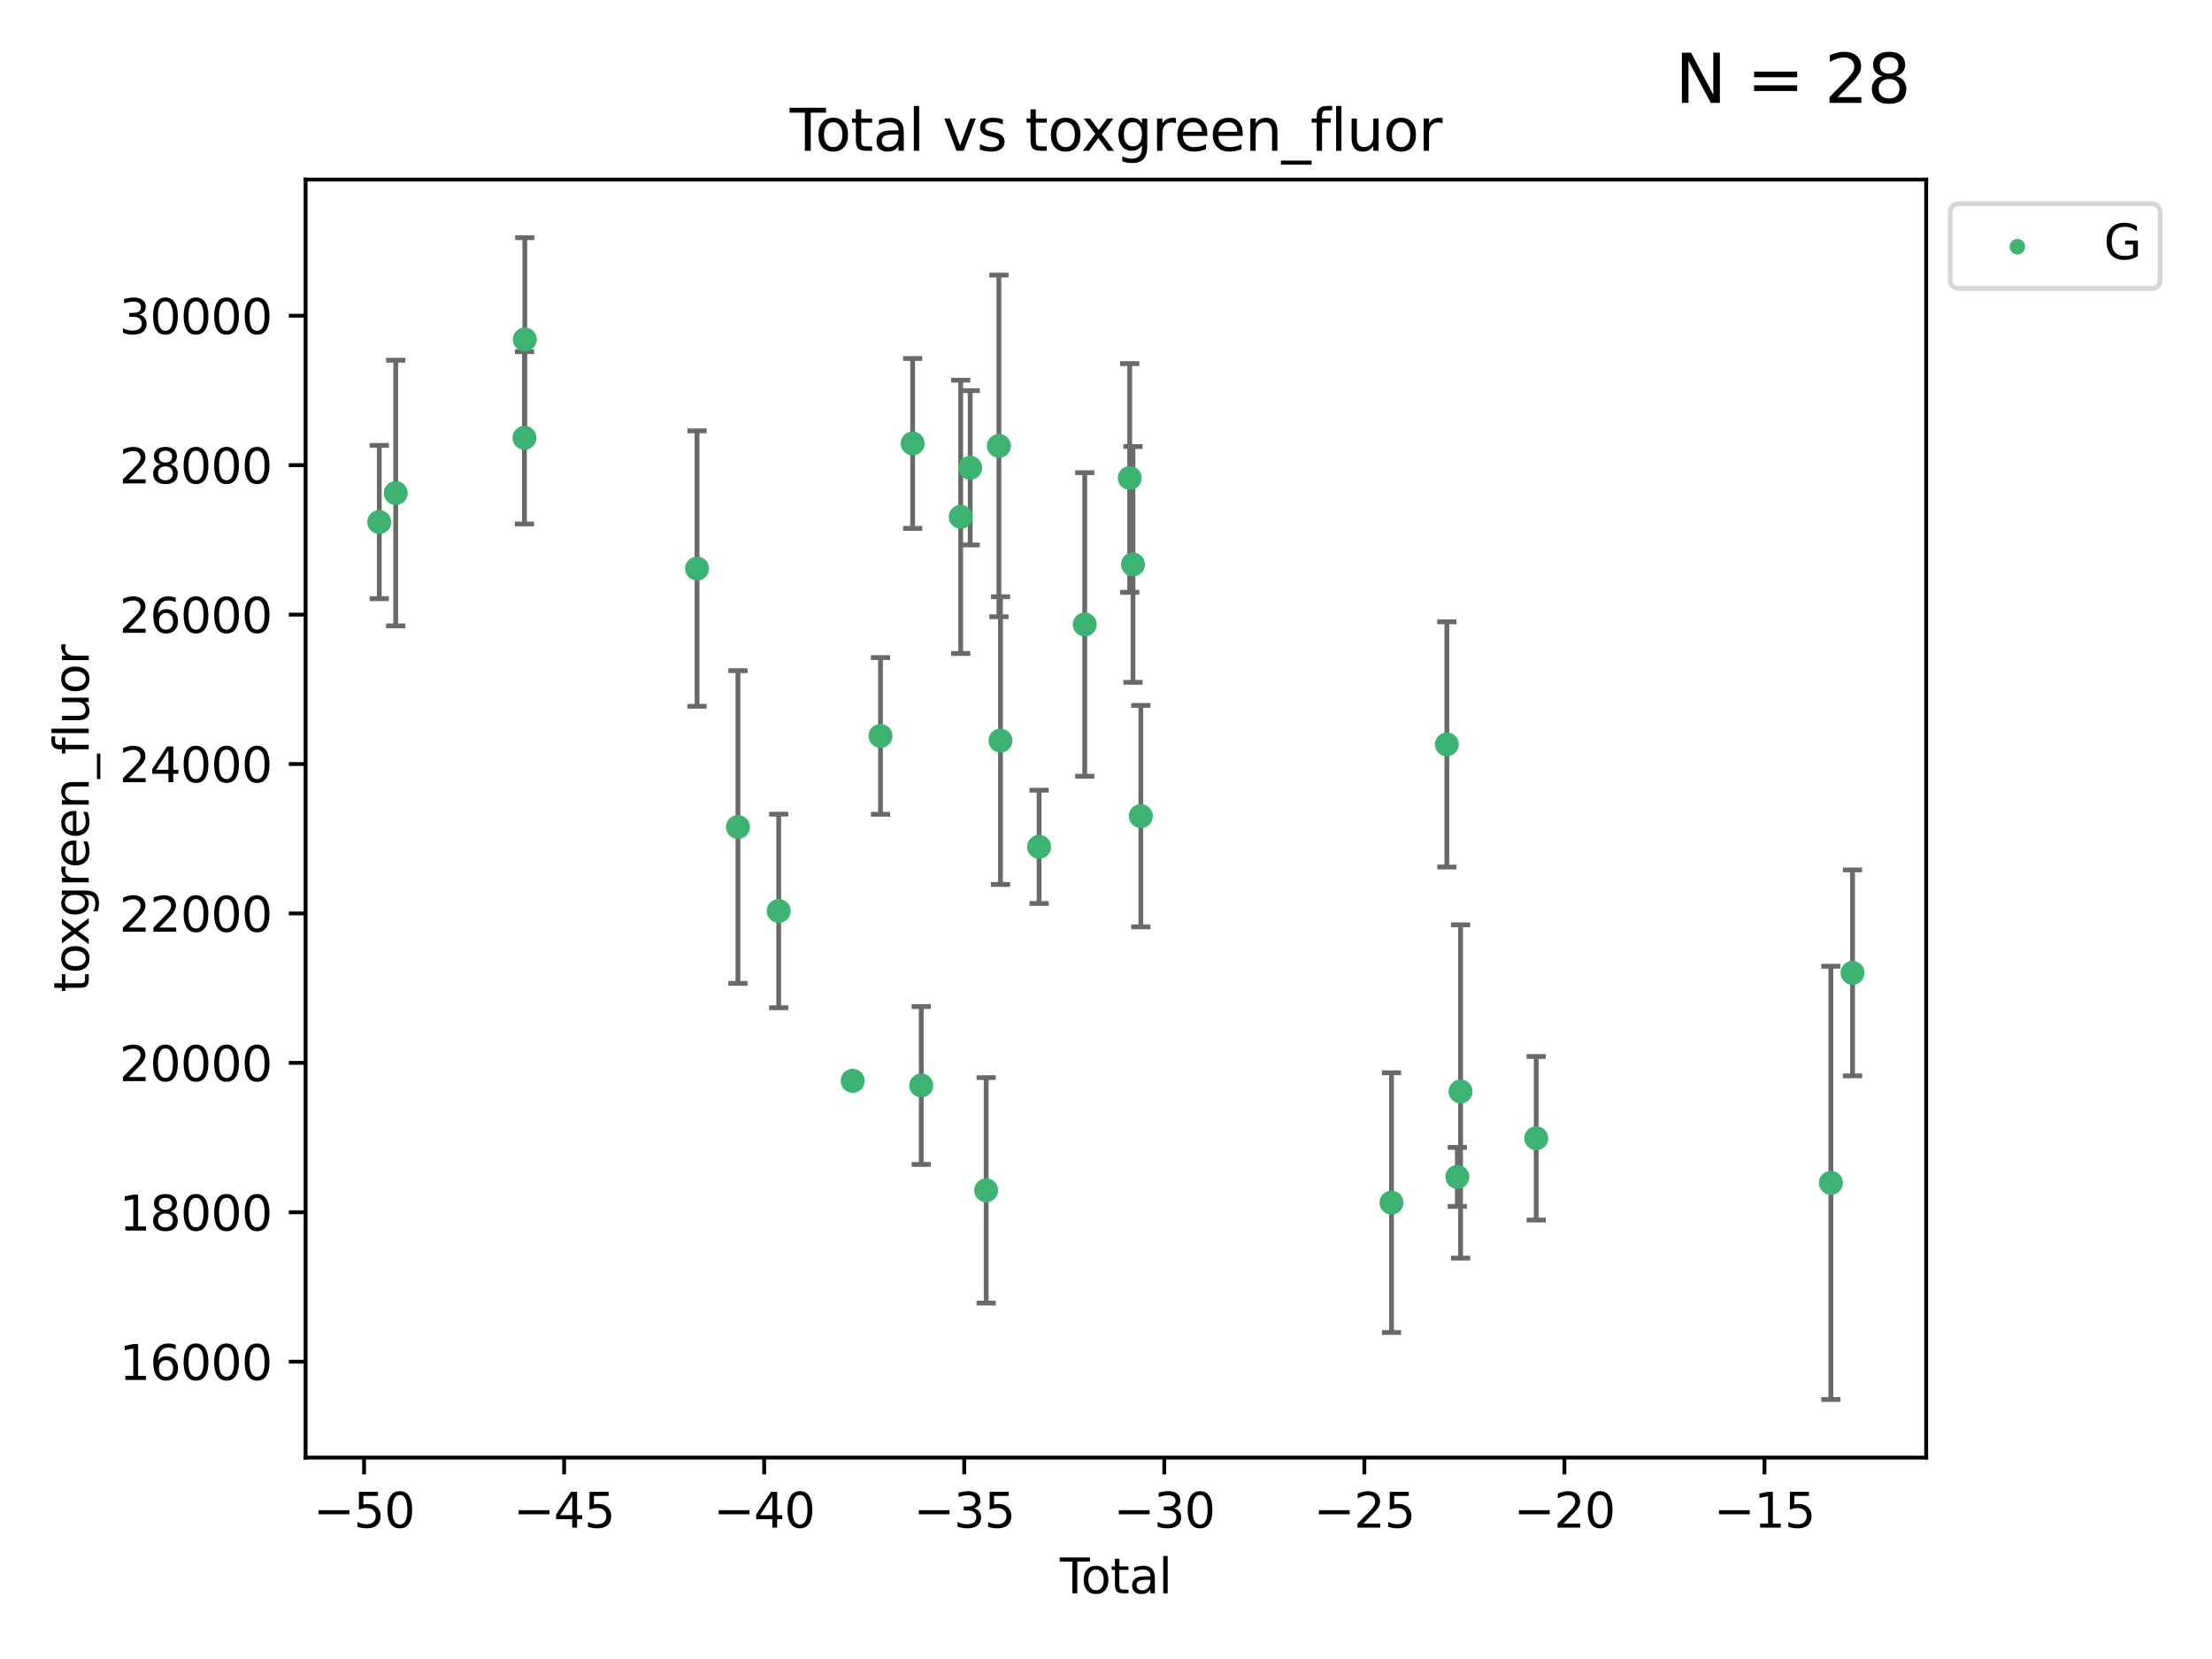 <?xml version="1.0" encoding="utf-8" standalone="no"?>
<!DOCTYPE svg PUBLIC "-//W3C//DTD SVG 1.1//EN"
  "http://www.w3.org/Graphics/SVG/1.1/DTD/svg11.dtd">
<svg xmlns:xlink="http://www.w3.org/1999/xlink" width="460.8pt" height="345.6pt" viewBox="0 0 460.8 345.6" xmlns="http://www.w3.org/2000/svg" version="1.1">
 <defs>
  <style type="text/css">*{stroke-linejoin: round; stroke-linecap: butt}</style>
 </defs>
 <g id="figure_1">
  <g id="patch_1">
   <path d="M 0 345.6 
L 460.8 345.6 
L 460.8 0 
L 0 0 
z
" style="fill: #ffffff"/>
  </g>
  <g id="axes_1">
   <g id="patch_2">
    <path d="M 63.661 303.64 
L 401.26 303.64 
L 401.26 37.411 
L 63.661 37.411 
z
" style="fill: #ffffff"/>
   </g>
   <g id="PathCollection_1">
    <defs>
     <path id="m5c72707d41" d="M 0 1.118 
C 0.297 1.118 0.581 1 0.791 0.791 
C 1 0.581 1.118 0.297 1.118 0 
C 1.118 -0.297 1 -0.581 0.791 -0.791 
C 0.581 -1 0.297 -1.118 0 -1.118 
C -0.297 -1.118 -0.581 -1 -0.791 -0.791 
C -1 -0.581 -1.118 -0.297 -1.118 0 
C -1.118 0.297 -1 0.581 -0.791 0.791 
C -0.581 1 -0.297 1.118 0 1.118 
z
" style="stroke: #3cb371"/>
    </defs>
    <g clip-path="url(#pe2ecbeb7cb)">
     <use xlink:href="#m5c72707d41" x="79.007" y="108.753" style="fill: #3cb371; stroke: #3cb371"/>
     <use xlink:href="#m5c72707d41" x="82.436" y="102.708" style="fill: #3cb371; stroke: #3cb371"/>
     <use xlink:href="#m5c72707d41" x="109.256" y="91.207" style="fill: #3cb371; stroke: #3cb371"/>
     <use xlink:href="#m5c72707d41" x="109.321" y="70.717" style="fill: #3cb371; stroke: #3cb371"/>
     <use xlink:href="#m5c72707d41" x="145.208" y="118.444" style="fill: #3cb371; stroke: #3cb371"/>
     <use xlink:href="#m5c72707d41" x="153.727" y="172.282" style="fill: #3cb371; stroke: #3cb371"/>
     <use xlink:href="#m5c72707d41" x="162.219" y="189.771" style="fill: #3cb371; stroke: #3cb371"/>
     <use xlink:href="#m5c72707d41" x="177.625" y="225.155" style="fill: #3cb371; stroke: #3cb371"/>
     <use xlink:href="#m5c72707d41" x="183.421" y="153.307" style="fill: #3cb371; stroke: #3cb371"/>
     <use xlink:href="#m5c72707d41" x="190.121" y="92.379" style="fill: #3cb371; stroke: #3cb371"/>
     <use xlink:href="#m5c72707d41" x="191.914" y="226.125" style="fill: #3cb371; stroke: #3cb371"/>
     <use xlink:href="#m5c72707d41" x="200.13" y="107.663" style="fill: #3cb371; stroke: #3cb371"/>
     <use xlink:href="#m5c72707d41" x="202.111" y="97.452" style="fill: #3cb371; stroke: #3cb371"/>
     <use xlink:href="#m5c72707d41" x="205.436" y="247.969" style="fill: #3cb371; stroke: #3cb371"/>
     <use xlink:href="#m5c72707d41" x="208.092" y="92.888" style="fill: #3cb371; stroke: #3cb371"/>
     <use xlink:href="#m5c72707d41" x="208.419" y="154.282" style="fill: #3cb371; stroke: #3cb371"/>
     <use xlink:href="#m5c72707d41" x="216.463" y="176.409" style="fill: #3cb371; stroke: #3cb371"/>
     <use xlink:href="#m5c72707d41" x="225.971" y="130.087" style="fill: #3cb371; stroke: #3cb371"/>
     <use xlink:href="#m5c72707d41" x="235.339" y="99.57" style="fill: #3cb371; stroke: #3cb371"/>
     <use xlink:href="#m5c72707d41" x="236.018" y="117.582" style="fill: #3cb371; stroke: #3cb371"/>
     <use xlink:href="#m5c72707d41" x="237.656" y="170.012" style="fill: #3cb371; stroke: #3cb371"/>
     <use xlink:href="#m5c72707d41" x="289.872" y="250.528" style="fill: #3cb371; stroke: #3cb371"/>
     <use xlink:href="#m5c72707d41" x="301.406" y="155.076" style="fill: #3cb371; stroke: #3cb371"/>
     <use xlink:href="#m5c72707d41" x="303.593" y="245.17" style="fill: #3cb371; stroke: #3cb371"/>
     <use xlink:href="#m5c72707d41" x="304.266" y="227.377" style="fill: #3cb371; stroke: #3cb371"/>
     <use xlink:href="#m5c72707d41" x="320.021" y="237.125" style="fill: #3cb371; stroke: #3cb371"/>
     <use xlink:href="#m5c72707d41" x="381.406" y="246.414" style="fill: #3cb371; stroke: #3cb371"/>
     <use xlink:href="#m5c72707d41" x="385.915" y="202.666" style="fill: #3cb371; stroke: #3cb371"/>
    </g>
   </g>
   <g id="matplotlib.axis_1">
    <g id="xtick_1">
     <g id="line2d_1">
      <defs>
       <path id="me538af5fc3" d="M 0 0 
L 0 3.5 
" style="stroke: #000000; stroke-width: 0.8"/>
      </defs>
      <g>
       <use xlink:href="#me538af5fc3" x="75.842" y="303.64" style="stroke: #000000; stroke-width: 0.8"/>
      </g>
     </g>
     <g id="text_1">
      <!-- −50 -->
      <g transform="translate(65.289 318.238)scale(0.1 -0.1)">
       <defs>
        <path id="DejaVuSans-2212" d="M 678 2272 
L 4684 2272 
L 4684 1741 
L 678 1741 
L 678 2272 
z
" transform="scale(0.016)"/>
        <path id="DejaVuSans-35" d="M 691 4666 
L 3169 4666 
L 3169 4134 
L 1269 4134 
L 1269 2991 
Q 1406 3038 1543 3061 
Q 1681 3084 1819 3084 
Q 2600 3084 3056 2656 
Q 3513 2228 3513 1497 
Q 3513 744 3044 326 
Q 2575 -91 1722 -91 
Q 1428 -91 1123 -41 
Q 819 9 494 109 
L 494 744 
Q 775 591 1075 516 
Q 1375 441 1709 441 
Q 2250 441 2565 725 
Q 2881 1009 2881 1497 
Q 2881 1984 2565 2268 
Q 2250 2553 1709 2553 
Q 1456 2553 1204 2497 
Q 953 2441 691 2322 
L 691 4666 
z
" transform="scale(0.016)"/>
        <path id="DejaVuSans-30" d="M 2034 4250 
Q 1547 4250 1301 3770 
Q 1056 3291 1056 2328 
Q 1056 1369 1301 889 
Q 1547 409 2034 409 
Q 2525 409 2770 889 
Q 3016 1369 3016 2328 
Q 3016 3291 2770 3770 
Q 2525 4250 2034 4250 
z
M 2034 4750 
Q 2819 4750 3233 4129 
Q 3647 3509 3647 2328 
Q 3647 1150 3233 529 
Q 2819 -91 2034 -91 
Q 1250 -91 836 529 
Q 422 1150 422 2328 
Q 422 3509 836 4129 
Q 1250 4750 2034 4750 
z
" transform="scale(0.016)"/>
       </defs>
       <use xlink:href="#DejaVuSans-2212"/>
       <use xlink:href="#DejaVuSans-35" x="83.789"/>
       <use xlink:href="#DejaVuSans-30" x="147.412"/>
      </g>
     </g>
    </g>
    <g id="xtick_2">
     <g id="line2d_2">
      <g>
       <use xlink:href="#me538af5fc3" x="117.517" y="303.64" style="stroke: #000000; stroke-width: 0.8"/>
      </g>
     </g>
     <g id="text_2">
      <!-- −45 -->
      <g transform="translate(106.965 318.238)scale(0.1 -0.1)">
       <defs>
        <path id="DejaVuSans-34" d="M 2419 4116 
L 825 1625 
L 2419 1625 
L 2419 4116 
z
M 2253 4666 
L 3047 4666 
L 3047 1625 
L 3713 1625 
L 3713 1100 
L 3047 1100 
L 3047 0 
L 2419 0 
L 2419 1100 
L 313 1100 
L 313 1709 
L 2253 4666 
z
" transform="scale(0.016)"/>
       </defs>
       <use xlink:href="#DejaVuSans-2212"/>
       <use xlink:href="#DejaVuSans-34" x="83.789"/>
       <use xlink:href="#DejaVuSans-35" x="147.412"/>
      </g>
     </g>
    </g>
    <g id="xtick_3">
     <g id="line2d_3">
      <g>
       <use xlink:href="#me538af5fc3" x="159.193" y="303.64" style="stroke: #000000; stroke-width: 0.8"/>
      </g>
     </g>
     <g id="text_3">
      <!-- −40 -->
      <g transform="translate(148.641 318.238)scale(0.1 -0.1)">
       <use xlink:href="#DejaVuSans-2212"/>
       <use xlink:href="#DejaVuSans-34" x="83.789"/>
       <use xlink:href="#DejaVuSans-30" x="147.412"/>
      </g>
     </g>
    </g>
    <g id="xtick_4">
     <g id="line2d_4">
      <g>
       <use xlink:href="#me538af5fc3" x="200.868" y="303.64" style="stroke: #000000; stroke-width: 0.8"/>
      </g>
     </g>
     <g id="text_4">
      <!-- −35 -->
      <g transform="translate(190.316 318.238)scale(0.1 -0.1)">
       <defs>
        <path id="DejaVuSans-33" d="M 2597 2516 
Q 3050 2419 3304 2112 
Q 3559 1806 3559 1356 
Q 3559 666 3084 287 
Q 2609 -91 1734 -91 
Q 1441 -91 1130 -33 
Q 819 25 488 141 
L 488 750 
Q 750 597 1062 519 
Q 1375 441 1716 441 
Q 2309 441 2620 675 
Q 2931 909 2931 1356 
Q 2931 1769 2642 2001 
Q 2353 2234 1838 2234 
L 1294 2234 
L 1294 2753 
L 1863 2753 
Q 2328 2753 2575 2939 
Q 2822 3125 2822 3475 
Q 2822 3834 2567 4026 
Q 2313 4219 1838 4219 
Q 1578 4219 1281 4162 
Q 984 4106 628 3988 
L 628 4550 
Q 988 4650 1302 4700 
Q 1616 4750 1894 4750 
Q 2613 4750 3031 4423 
Q 3450 4097 3450 3541 
Q 3450 3153 3228 2886 
Q 3006 2619 2597 2516 
z
" transform="scale(0.016)"/>
       </defs>
       <use xlink:href="#DejaVuSans-2212"/>
       <use xlink:href="#DejaVuSans-33" x="83.789"/>
       <use xlink:href="#DejaVuSans-35" x="147.412"/>
      </g>
     </g>
    </g>
    <g id="xtick_5">
     <g id="line2d_5">
      <g>
       <use xlink:href="#me538af5fc3" x="242.544" y="303.64" style="stroke: #000000; stroke-width: 0.8"/>
      </g>
     </g>
     <g id="text_5">
      <!-- −30 -->
      <g transform="translate(231.992 318.238)scale(0.1 -0.1)">
       <use xlink:href="#DejaVuSans-2212"/>
       <use xlink:href="#DejaVuSans-33" x="83.789"/>
       <use xlink:href="#DejaVuSans-30" x="147.412"/>
      </g>
     </g>
    </g>
    <g id="xtick_6">
     <g id="line2d_6">
      <g>
       <use xlink:href="#me538af5fc3" x="284.22" y="303.64" style="stroke: #000000; stroke-width: 0.8"/>
      </g>
     </g>
     <g id="text_6">
      <!-- −25 -->
      <g transform="translate(273.667 318.238)scale(0.1 -0.1)">
       <defs>
        <path id="DejaVuSans-32" d="M 1228 531 
L 3431 531 
L 3431 0 
L 469 0 
L 469 531 
Q 828 903 1448 1529 
Q 2069 2156 2228 2338 
Q 2531 2678 2651 2914 
Q 2772 3150 2772 3378 
Q 2772 3750 2511 3984 
Q 2250 4219 1831 4219 
Q 1534 4219 1204 4116 
Q 875 4013 500 3803 
L 500 4441 
Q 881 4594 1212 4672 
Q 1544 4750 1819 4750 
Q 2544 4750 2975 4387 
Q 3406 4025 3406 3419 
Q 3406 3131 3298 2873 
Q 3191 2616 2906 2266 
Q 2828 2175 2409 1742 
Q 1991 1309 1228 531 
z
" transform="scale(0.016)"/>
       </defs>
       <use xlink:href="#DejaVuSans-2212"/>
       <use xlink:href="#DejaVuSans-32" x="83.789"/>
       <use xlink:href="#DejaVuSans-35" x="147.412"/>
      </g>
     </g>
    </g>
    <g id="xtick_7">
     <g id="line2d_7">
      <g>
       <use xlink:href="#me538af5fc3" x="325.895" y="303.64" style="stroke: #000000; stroke-width: 0.8"/>
      </g>
     </g>
     <g id="text_7">
      <!-- −20 -->
      <g transform="translate(315.343 318.238)scale(0.1 -0.1)">
       <use xlink:href="#DejaVuSans-2212"/>
       <use xlink:href="#DejaVuSans-32" x="83.789"/>
       <use xlink:href="#DejaVuSans-30" x="147.412"/>
      </g>
     </g>
    </g>
    <g id="xtick_8">
     <g id="line2d_8">
      <g>
       <use xlink:href="#me538af5fc3" x="367.571" y="303.64" style="stroke: #000000; stroke-width: 0.8"/>
      </g>
     </g>
     <g id="text_8">
      <!-- −15 -->
      <g transform="translate(357.018 318.238)scale(0.1 -0.1)">
       <defs>
        <path id="DejaVuSans-31" d="M 794 531 
L 1825 531 
L 1825 4091 
L 703 3866 
L 703 4441 
L 1819 4666 
L 2450 4666 
L 2450 531 
L 3481 531 
L 3481 0 
L 794 0 
L 794 531 
z
" transform="scale(0.016)"/>
       </defs>
       <use xlink:href="#DejaVuSans-2212"/>
       <use xlink:href="#DejaVuSans-31" x="83.789"/>
       <use xlink:href="#DejaVuSans-35" x="147.412"/>
      </g>
     </g>
    </g>
    <g id="text_9">
     <!-- Total -->
     <g transform="translate(220.784 331.917)scale(0.1 -0.1)">
      <defs>
       <path id="DejaVuSans-54" d="M -19 4666 
L 3928 4666 
L 3928 4134 
L 2272 4134 
L 2272 0 
L 1638 0 
L 1638 4134 
L -19 4134 
L -19 4666 
z
" transform="scale(0.016)"/>
       <path id="DejaVuSans-6f" d="M 1959 3097 
Q 1497 3097 1228 2736 
Q 959 2375 959 1747 
Q 959 1119 1226 758 
Q 1494 397 1959 397 
Q 2419 397 2687 759 
Q 2956 1122 2956 1747 
Q 2956 2369 2687 2733 
Q 2419 3097 1959 3097 
z
M 1959 3584 
Q 2709 3584 3137 3096 
Q 3566 2609 3566 1747 
Q 3566 888 3137 398 
Q 2709 -91 1959 -91 
Q 1206 -91 779 398 
Q 353 888 353 1747 
Q 353 2609 779 3096 
Q 1206 3584 1959 3584 
z
" transform="scale(0.016)"/>
       <path id="DejaVuSans-74" d="M 1172 4494 
L 1172 3500 
L 2356 3500 
L 2356 3053 
L 1172 3053 
L 1172 1153 
Q 1172 725 1289 603 
Q 1406 481 1766 481 
L 2356 481 
L 2356 0 
L 1766 0 
Q 1100 0 847 248 
Q 594 497 594 1153 
L 594 3053 
L 172 3053 
L 172 3500 
L 594 3500 
L 594 4494 
L 1172 4494 
z
" transform="scale(0.016)"/>
       <path id="DejaVuSans-61" d="M 2194 1759 
Q 1497 1759 1228 1600 
Q 959 1441 959 1056 
Q 959 750 1161 570 
Q 1363 391 1709 391 
Q 2188 391 2477 730 
Q 2766 1069 2766 1631 
L 2766 1759 
L 2194 1759 
z
M 3341 1997 
L 3341 0 
L 2766 0 
L 2766 531 
Q 2569 213 2275 61 
Q 1981 -91 1556 -91 
Q 1019 -91 701 211 
Q 384 513 384 1019 
Q 384 1609 779 1909 
Q 1175 2209 1959 2209 
L 2766 2209 
L 2766 2266 
Q 2766 2663 2505 2880 
Q 2244 3097 1772 3097 
Q 1472 3097 1187 3025 
Q 903 2953 641 2809 
L 641 3341 
Q 956 3463 1253 3523 
Q 1550 3584 1831 3584 
Q 2591 3584 2966 3190 
Q 3341 2797 3341 1997 
z
" transform="scale(0.016)"/>
       <path id="DejaVuSans-6c" d="M 603 4863 
L 1178 4863 
L 1178 0 
L 603 0 
L 603 4863 
z
" transform="scale(0.016)"/>
      </defs>
      <use xlink:href="#DejaVuSans-54"/>
      <use xlink:href="#DejaVuSans-6f" x="44.084"/>
      <use xlink:href="#DejaVuSans-74" x="105.266"/>
      <use xlink:href="#DejaVuSans-61" x="144.475"/>
      <use xlink:href="#DejaVuSans-6c" x="205.754"/>
     </g>
    </g>
   </g>
   <g id="matplotlib.axis_2">
    <g id="ytick_1">
     <g id="line2d_9">
      <defs>
       <path id="m91a75ca10e" d="M 0 0 
L -3.5 0 
" style="stroke: #000000; stroke-width: 0.8"/>
      </defs>
      <g>
       <use xlink:href="#m91a75ca10e" x="63.661" y="283.667" style="stroke: #000000; stroke-width: 0.8"/>
      </g>
     </g>
     <g id="text_10">
      <!-- 16000 -->
      <g transform="translate(24.849 287.466)scale(0.1 -0.1)">
       <defs>
        <path id="DejaVuSans-36" d="M 2113 2584 
Q 1688 2584 1439 2293 
Q 1191 2003 1191 1497 
Q 1191 994 1439 701 
Q 1688 409 2113 409 
Q 2538 409 2786 701 
Q 3034 994 3034 1497 
Q 3034 2003 2786 2293 
Q 2538 2584 2113 2584 
z
M 3366 4563 
L 3366 3988 
Q 3128 4100 2886 4159 
Q 2644 4219 2406 4219 
Q 1781 4219 1451 3797 
Q 1122 3375 1075 2522 
Q 1259 2794 1537 2939 
Q 1816 3084 2150 3084 
Q 2853 3084 3261 2657 
Q 3669 2231 3669 1497 
Q 3669 778 3244 343 
Q 2819 -91 2113 -91 
Q 1303 -91 875 529 
Q 447 1150 447 2328 
Q 447 3434 972 4092 
Q 1497 4750 2381 4750 
Q 2619 4750 2861 4703 
Q 3103 4656 3366 4563 
z
" transform="scale(0.016)"/>
       </defs>
       <use xlink:href="#DejaVuSans-31"/>
       <use xlink:href="#DejaVuSans-36" x="63.623"/>
       <use xlink:href="#DejaVuSans-30" x="127.246"/>
       <use xlink:href="#DejaVuSans-30" x="190.869"/>
       <use xlink:href="#DejaVuSans-30" x="254.492"/>
      </g>
     </g>
    </g>
    <g id="ytick_2">
     <g id="line2d_10">
      <g>
       <use xlink:href="#m91a75ca10e" x="63.661" y="252.539" style="stroke: #000000; stroke-width: 0.8"/>
      </g>
     </g>
     <g id="text_11">
      <!-- 18000 -->
      <g transform="translate(24.849 256.339)scale(0.1 -0.1)">
       <defs>
        <path id="DejaVuSans-38" d="M 2034 2216 
Q 1584 2216 1326 1975 
Q 1069 1734 1069 1313 
Q 1069 891 1326 650 
Q 1584 409 2034 409 
Q 2484 409 2743 651 
Q 3003 894 3003 1313 
Q 3003 1734 2745 1975 
Q 2488 2216 2034 2216 
z
M 1403 2484 
Q 997 2584 770 2862 
Q 544 3141 544 3541 
Q 544 4100 942 4425 
Q 1341 4750 2034 4750 
Q 2731 4750 3128 4425 
Q 3525 4100 3525 3541 
Q 3525 3141 3298 2862 
Q 3072 2584 2669 2484 
Q 3125 2378 3379 2068 
Q 3634 1759 3634 1313 
Q 3634 634 3220 271 
Q 2806 -91 2034 -91 
Q 1263 -91 848 271 
Q 434 634 434 1313 
Q 434 1759 690 2068 
Q 947 2378 1403 2484 
z
M 1172 3481 
Q 1172 3119 1398 2916 
Q 1625 2713 2034 2713 
Q 2441 2713 2670 2916 
Q 2900 3119 2900 3481 
Q 2900 3844 2670 4047 
Q 2441 4250 2034 4250 
Q 1625 4250 1398 4047 
Q 1172 3844 1172 3481 
z
" transform="scale(0.016)"/>
       </defs>
       <use xlink:href="#DejaVuSans-31"/>
       <use xlink:href="#DejaVuSans-38" x="63.623"/>
       <use xlink:href="#DejaVuSans-30" x="127.246"/>
       <use xlink:href="#DejaVuSans-30" x="190.869"/>
       <use xlink:href="#DejaVuSans-30" x="254.492"/>
      </g>
     </g>
    </g>
    <g id="ytick_3">
     <g id="line2d_11">
      <g>
       <use xlink:href="#m91a75ca10e" x="63.661" y="221.412" style="stroke: #000000; stroke-width: 0.8"/>
      </g>
     </g>
     <g id="text_12">
      <!-- 20000 -->
      <g transform="translate(24.849 225.211)scale(0.1 -0.1)">
       <use xlink:href="#DejaVuSans-32"/>
       <use xlink:href="#DejaVuSans-30" x="63.623"/>
       <use xlink:href="#DejaVuSans-30" x="127.246"/>
       <use xlink:href="#DejaVuSans-30" x="190.869"/>
       <use xlink:href="#DejaVuSans-30" x="254.492"/>
      </g>
     </g>
    </g>
    <g id="ytick_4">
     <g id="line2d_12">
      <g>
       <use xlink:href="#m91a75ca10e" x="63.661" y="190.285" style="stroke: #000000; stroke-width: 0.8"/>
      </g>
     </g>
     <g id="text_13">
      <!-- 22000 -->
      <g transform="translate(24.849 194.084)scale(0.1 -0.1)">
       <use xlink:href="#DejaVuSans-32"/>
       <use xlink:href="#DejaVuSans-32" x="63.623"/>
       <use xlink:href="#DejaVuSans-30" x="127.246"/>
       <use xlink:href="#DejaVuSans-30" x="190.869"/>
       <use xlink:href="#DejaVuSans-30" x="254.492"/>
      </g>
     </g>
    </g>
    <g id="ytick_5">
     <g id="line2d_13">
      <g>
       <use xlink:href="#m91a75ca10e" x="63.661" y="159.157" style="stroke: #000000; stroke-width: 0.8"/>
      </g>
     </g>
     <g id="text_14">
      <!-- 24000 -->
      <g transform="translate(24.849 162.957)scale(0.1 -0.1)">
       <use xlink:href="#DejaVuSans-32"/>
       <use xlink:href="#DejaVuSans-34" x="63.623"/>
       <use xlink:href="#DejaVuSans-30" x="127.246"/>
       <use xlink:href="#DejaVuSans-30" x="190.869"/>
       <use xlink:href="#DejaVuSans-30" x="254.492"/>
      </g>
     </g>
    </g>
    <g id="ytick_6">
     <g id="line2d_14">
      <g>
       <use xlink:href="#m91a75ca10e" x="63.661" y="128.03" style="stroke: #000000; stroke-width: 0.8"/>
      </g>
     </g>
     <g id="text_15">
      <!-- 26000 -->
      <g transform="translate(24.849 131.829)scale(0.1 -0.1)">
       <use xlink:href="#DejaVuSans-32"/>
       <use xlink:href="#DejaVuSans-36" x="63.623"/>
       <use xlink:href="#DejaVuSans-30" x="127.246"/>
       <use xlink:href="#DejaVuSans-30" x="190.869"/>
       <use xlink:href="#DejaVuSans-30" x="254.492"/>
      </g>
     </g>
    </g>
    <g id="ytick_7">
     <g id="line2d_15">
      <g>
       <use xlink:href="#m91a75ca10e" x="63.661" y="96.903" style="stroke: #000000; stroke-width: 0.8"/>
      </g>
     </g>
     <g id="text_16">
      <!-- 28000 -->
      <g transform="translate(24.849 100.702)scale(0.1 -0.1)">
       <use xlink:href="#DejaVuSans-32"/>
       <use xlink:href="#DejaVuSans-38" x="63.623"/>
       <use xlink:href="#DejaVuSans-30" x="127.246"/>
       <use xlink:href="#DejaVuSans-30" x="190.869"/>
       <use xlink:href="#DejaVuSans-30" x="254.492"/>
      </g>
     </g>
    </g>
    <g id="ytick_8">
     <g id="line2d_16">
      <g>
       <use xlink:href="#m91a75ca10e" x="63.661" y="65.775" style="stroke: #000000; stroke-width: 0.8"/>
      </g>
     </g>
     <g id="text_17">
      <!-- 30000 -->
      <g transform="translate(24.849 69.575)scale(0.1 -0.1)">
       <use xlink:href="#DejaVuSans-33"/>
       <use xlink:href="#DejaVuSans-30" x="63.623"/>
       <use xlink:href="#DejaVuSans-30" x="127.246"/>
       <use xlink:href="#DejaVuSans-30" x="190.869"/>
       <use xlink:href="#DejaVuSans-30" x="254.492"/>
      </g>
     </g>
    </g>
    <g id="text_18">
     <!-- toxgreen_fluor -->
     <g transform="translate(18.491 206.72)rotate(-90)scale(0.1 -0.1)">
      <defs>
       <path id="DejaVuSans-78" d="M 3513 3500 
L 2247 1797 
L 3578 0 
L 2900 0 
L 1881 1375 
L 863 0 
L 184 0 
L 1544 1831 
L 300 3500 
L 978 3500 
L 1906 2253 
L 2834 3500 
L 3513 3500 
z
" transform="scale(0.016)"/>
       <path id="DejaVuSans-67" d="M 2906 1791 
Q 2906 2416 2648 2759 
Q 2391 3103 1925 3103 
Q 1463 3103 1205 2759 
Q 947 2416 947 1791 
Q 947 1169 1205 825 
Q 1463 481 1925 481 
Q 2391 481 2648 825 
Q 2906 1169 2906 1791 
z
M 3481 434 
Q 3481 -459 3084 -895 
Q 2688 -1331 1869 -1331 
Q 1566 -1331 1297 -1286 
Q 1028 -1241 775 -1147 
L 775 -588 
Q 1028 -725 1275 -790 
Q 1522 -856 1778 -856 
Q 2344 -856 2625 -561 
Q 2906 -266 2906 331 
L 2906 616 
Q 2728 306 2450 153 
Q 2172 0 1784 0 
Q 1141 0 747 490 
Q 353 981 353 1791 
Q 353 2603 747 3093 
Q 1141 3584 1784 3584 
Q 2172 3584 2450 3431 
Q 2728 3278 2906 2969 
L 2906 3500 
L 3481 3500 
L 3481 434 
z
" transform="scale(0.016)"/>
       <path id="DejaVuSans-72" d="M 2631 2963 
Q 2534 3019 2420 3045 
Q 2306 3072 2169 3072 
Q 1681 3072 1420 2755 
Q 1159 2438 1159 1844 
L 1159 0 
L 581 0 
L 581 3500 
L 1159 3500 
L 1159 2956 
Q 1341 3275 1631 3429 
Q 1922 3584 2338 3584 
Q 2397 3584 2469 3576 
Q 2541 3569 2628 3553 
L 2631 2963 
z
" transform="scale(0.016)"/>
       <path id="DejaVuSans-65" d="M 3597 1894 
L 3597 1613 
L 953 1613 
Q 991 1019 1311 708 
Q 1631 397 2203 397 
Q 2534 397 2845 478 
Q 3156 559 3463 722 
L 3463 178 
Q 3153 47 2828 -22 
Q 2503 -91 2169 -91 
Q 1331 -91 842 396 
Q 353 884 353 1716 
Q 353 2575 817 3079 
Q 1281 3584 2069 3584 
Q 2775 3584 3186 3129 
Q 3597 2675 3597 1894 
z
M 3022 2063 
Q 3016 2534 2758 2815 
Q 2500 3097 2075 3097 
Q 1594 3097 1305 2825 
Q 1016 2553 972 2059 
L 3022 2063 
z
" transform="scale(0.016)"/>
       <path id="DejaVuSans-6e" d="M 3513 2113 
L 3513 0 
L 2938 0 
L 2938 2094 
Q 2938 2591 2744 2837 
Q 2550 3084 2163 3084 
Q 1697 3084 1428 2787 
Q 1159 2491 1159 1978 
L 1159 0 
L 581 0 
L 581 3500 
L 1159 3500 
L 1159 2956 
Q 1366 3272 1645 3428 
Q 1925 3584 2291 3584 
Q 2894 3584 3203 3211 
Q 3513 2838 3513 2113 
z
" transform="scale(0.016)"/>
       <path id="DejaVuSans-5f" d="M 3263 -1063 
L 3263 -1509 
L -63 -1509 
L -63 -1063 
L 3263 -1063 
z
" transform="scale(0.016)"/>
       <path id="DejaVuSans-66" d="M 2375 4863 
L 2375 4384 
L 1825 4384 
Q 1516 4384 1395 4259 
Q 1275 4134 1275 3809 
L 1275 3500 
L 2222 3500 
L 2222 3053 
L 1275 3053 
L 1275 0 
L 697 0 
L 697 3053 
L 147 3053 
L 147 3500 
L 697 3500 
L 697 3744 
Q 697 4328 969 4595 
Q 1241 4863 1831 4863 
L 2375 4863 
z
" transform="scale(0.016)"/>
       <path id="DejaVuSans-75" d="M 544 1381 
L 544 3500 
L 1119 3500 
L 1119 1403 
Q 1119 906 1312 657 
Q 1506 409 1894 409 
Q 2359 409 2629 706 
Q 2900 1003 2900 1516 
L 2900 3500 
L 3475 3500 
L 3475 0 
L 2900 0 
L 2900 538 
Q 2691 219 2414 64 
Q 2138 -91 1772 -91 
Q 1169 -91 856 284 
Q 544 659 544 1381 
z
M 1991 3584 
L 1991 3584 
z
" transform="scale(0.016)"/>
      </defs>
      <use xlink:href="#DejaVuSans-74"/>
      <use xlink:href="#DejaVuSans-6f" x="39.209"/>
      <use xlink:href="#DejaVuSans-78" x="97.266"/>
      <use xlink:href="#DejaVuSans-67" x="156.445"/>
      <use xlink:href="#DejaVuSans-72" x="219.922"/>
      <use xlink:href="#DejaVuSans-65" x="258.785"/>
      <use xlink:href="#DejaVuSans-65" x="320.309"/>
      <use xlink:href="#DejaVuSans-6e" x="381.832"/>
      <use xlink:href="#DejaVuSans-5f" x="445.211"/>
      <use xlink:href="#DejaVuSans-66" x="495.211"/>
      <use xlink:href="#DejaVuSans-6c" x="530.416"/>
      <use xlink:href="#DejaVuSans-75" x="558.199"/>
      <use xlink:href="#DejaVuSans-6f" x="621.578"/>
      <use xlink:href="#DejaVuSans-72" x="682.76"/>
     </g>
    </g>
   </g>
   <g id="LineCollection_1">
    <path d="M 79.007 124.723 
L 79.007 92.783 
" clip-path="url(#pe2ecbeb7cb)" style="fill: none; stroke: #696969"/>
    <path d="M 82.436 130.376 
L 82.436 75.041 
" clip-path="url(#pe2ecbeb7cb)" style="fill: none; stroke: #696969"/>
    <path d="M 109.256 109.147 
L 109.256 73.268 
" clip-path="url(#pe2ecbeb7cb)" style="fill: none; stroke: #696969"/>
    <path d="M 109.321 91.922 
L 109.321 49.513 
" clip-path="url(#pe2ecbeb7cb)" style="fill: none; stroke: #696969"/>
    <path d="M 145.208 147.126 
L 145.208 89.762 
" clip-path="url(#pe2ecbeb7cb)" style="fill: none; stroke: #696969"/>
    <path d="M 153.727 204.854 
L 153.727 139.71 
" clip-path="url(#pe2ecbeb7cb)" style="fill: none; stroke: #696969"/>
    <path d="M 162.219 209.936 
L 162.219 169.606 
" clip-path="url(#pe2ecbeb7cb)" style="fill: none; stroke: #696969"/>
    <path d="M 177.625 226.32 
L 177.625 223.991 
" clip-path="url(#pe2ecbeb7cb)" style="fill: none; stroke: #696969"/>
    <path d="M 183.421 169.633 
L 183.421 136.98 
" clip-path="url(#pe2ecbeb7cb)" style="fill: none; stroke: #696969"/>
    <path d="M 190.121 110.076 
L 190.121 74.682 
" clip-path="url(#pe2ecbeb7cb)" style="fill: none; stroke: #696969"/>
    <path d="M 191.914 242.568 
L 191.914 209.683 
" clip-path="url(#pe2ecbeb7cb)" style="fill: none; stroke: #696969"/>
    <path d="M 200.13 136.125 
L 200.13 79.201 
" clip-path="url(#pe2ecbeb7cb)" style="fill: none; stroke: #696969"/>
    <path d="M 202.111 113.526 
L 202.111 81.378 
" clip-path="url(#pe2ecbeb7cb)" style="fill: none; stroke: #696969"/>
    <path d="M 205.436 271.454 
L 205.436 224.484 
" clip-path="url(#pe2ecbeb7cb)" style="fill: none; stroke: #696969"/>
    <path d="M 208.092 128.476 
L 208.092 57.301 
" clip-path="url(#pe2ecbeb7cb)" style="fill: none; stroke: #696969"/>
    <path d="M 208.419 184.245 
L 208.419 124.318 
" clip-path="url(#pe2ecbeb7cb)" style="fill: none; stroke: #696969"/>
    <path d="M 216.463 188.203 
L 216.463 164.615 
" clip-path="url(#pe2ecbeb7cb)" style="fill: none; stroke: #696969"/>
    <path d="M 225.971 161.702 
L 225.971 98.471 
" clip-path="url(#pe2ecbeb7cb)" style="fill: none; stroke: #696969"/>
    <path d="M 235.339 123.397 
L 235.339 75.743 
" clip-path="url(#pe2ecbeb7cb)" style="fill: none; stroke: #696969"/>
    <path d="M 236.018 142.141 
L 236.018 93.024 
" clip-path="url(#pe2ecbeb7cb)" style="fill: none; stroke: #696969"/>
    <path d="M 237.656 193.081 
L 237.656 146.944 
" clip-path="url(#pe2ecbeb7cb)" style="fill: none; stroke: #696969"/>
    <path d="M 289.872 277.577 
L 289.872 223.48 
" clip-path="url(#pe2ecbeb7cb)" style="fill: none; stroke: #696969"/>
    <path d="M 301.406 180.613 
L 301.406 129.539 
" clip-path="url(#pe2ecbeb7cb)" style="fill: none; stroke: #696969"/>
    <path d="M 303.593 251.322 
L 303.593 239.017 
" clip-path="url(#pe2ecbeb7cb)" style="fill: none; stroke: #696969"/>
    <path d="M 304.266 262.092 
L 304.266 192.663 
" clip-path="url(#pe2ecbeb7cb)" style="fill: none; stroke: #696969"/>
    <path d="M 320.021 254.16 
L 320.021 220.09 
" clip-path="url(#pe2ecbeb7cb)" style="fill: none; stroke: #696969"/>
    <path d="M 381.406 291.539 
L 381.406 201.289 
" clip-path="url(#pe2ecbeb7cb)" style="fill: none; stroke: #696969"/>
    <path d="M 385.915 224.118 
L 385.915 181.214 
" clip-path="url(#pe2ecbeb7cb)" style="fill: none; stroke: #696969"/>
   </g>
   <g id="line2d_17">
    <defs>
     <path id="m55d2c85346" d="M 2 0 
L -2 -0 
" style="stroke: #696969"/>
    </defs>
    <g clip-path="url(#pe2ecbeb7cb)">
     <use xlink:href="#m55d2c85346" x="79.007" y="124.723" style="fill: #696969; stroke: #696969"/>
     <use xlink:href="#m55d2c85346" x="82.436" y="130.376" style="fill: #696969; stroke: #696969"/>
     <use xlink:href="#m55d2c85346" x="109.256" y="109.147" style="fill: #696969; stroke: #696969"/>
     <use xlink:href="#m55d2c85346" x="109.321" y="91.922" style="fill: #696969; stroke: #696969"/>
     <use xlink:href="#m55d2c85346" x="145.208" y="147.126" style="fill: #696969; stroke: #696969"/>
     <use xlink:href="#m55d2c85346" x="153.727" y="204.854" style="fill: #696969; stroke: #696969"/>
     <use xlink:href="#m55d2c85346" x="162.219" y="209.936" style="fill: #696969; stroke: #696969"/>
     <use xlink:href="#m55d2c85346" x="177.625" y="226.32" style="fill: #696969; stroke: #696969"/>
     <use xlink:href="#m55d2c85346" x="183.421" y="169.633" style="fill: #696969; stroke: #696969"/>
     <use xlink:href="#m55d2c85346" x="190.121" y="110.076" style="fill: #696969; stroke: #696969"/>
     <use xlink:href="#m55d2c85346" x="191.914" y="242.568" style="fill: #696969; stroke: #696969"/>
     <use xlink:href="#m55d2c85346" x="200.13" y="136.125" style="fill: #696969; stroke: #696969"/>
     <use xlink:href="#m55d2c85346" x="202.111" y="113.526" style="fill: #696969; stroke: #696969"/>
     <use xlink:href="#m55d2c85346" x="205.436" y="271.454" style="fill: #696969; stroke: #696969"/>
     <use xlink:href="#m55d2c85346" x="208.092" y="128.476" style="fill: #696969; stroke: #696969"/>
     <use xlink:href="#m55d2c85346" x="208.419" y="184.245" style="fill: #696969; stroke: #696969"/>
     <use xlink:href="#m55d2c85346" x="216.463" y="188.203" style="fill: #696969; stroke: #696969"/>
     <use xlink:href="#m55d2c85346" x="225.971" y="161.702" style="fill: #696969; stroke: #696969"/>
     <use xlink:href="#m55d2c85346" x="235.339" y="123.397" style="fill: #696969; stroke: #696969"/>
     <use xlink:href="#m55d2c85346" x="236.018" y="142.141" style="fill: #696969; stroke: #696969"/>
     <use xlink:href="#m55d2c85346" x="237.656" y="193.081" style="fill: #696969; stroke: #696969"/>
     <use xlink:href="#m55d2c85346" x="289.872" y="277.577" style="fill: #696969; stroke: #696969"/>
     <use xlink:href="#m55d2c85346" x="301.406" y="180.613" style="fill: #696969; stroke: #696969"/>
     <use xlink:href="#m55d2c85346" x="303.593" y="251.322" style="fill: #696969; stroke: #696969"/>
     <use xlink:href="#m55d2c85346" x="304.266" y="262.092" style="fill: #696969; stroke: #696969"/>
     <use xlink:href="#m55d2c85346" x="320.021" y="254.16" style="fill: #696969; stroke: #696969"/>
     <use xlink:href="#m55d2c85346" x="381.406" y="291.539" style="fill: #696969; stroke: #696969"/>
     <use xlink:href="#m55d2c85346" x="385.915" y="224.118" style="fill: #696969; stroke: #696969"/>
    </g>
   </g>
   <g id="line2d_18">
    <g clip-path="url(#pe2ecbeb7cb)">
     <use xlink:href="#m55d2c85346" x="79.007" y="92.783" style="fill: #696969; stroke: #696969"/>
     <use xlink:href="#m55d2c85346" x="82.436" y="75.041" style="fill: #696969; stroke: #696969"/>
     <use xlink:href="#m55d2c85346" x="109.256" y="73.268" style="fill: #696969; stroke: #696969"/>
     <use xlink:href="#m55d2c85346" x="109.321" y="49.513" style="fill: #696969; stroke: #696969"/>
     <use xlink:href="#m55d2c85346" x="145.208" y="89.762" style="fill: #696969; stroke: #696969"/>
     <use xlink:href="#m55d2c85346" x="153.727" y="139.71" style="fill: #696969; stroke: #696969"/>
     <use xlink:href="#m55d2c85346" x="162.219" y="169.606" style="fill: #696969; stroke: #696969"/>
     <use xlink:href="#m55d2c85346" x="177.625" y="223.991" style="fill: #696969; stroke: #696969"/>
     <use xlink:href="#m55d2c85346" x="183.421" y="136.98" style="fill: #696969; stroke: #696969"/>
     <use xlink:href="#m55d2c85346" x="190.121" y="74.682" style="fill: #696969; stroke: #696969"/>
     <use xlink:href="#m55d2c85346" x="191.914" y="209.683" style="fill: #696969; stroke: #696969"/>
     <use xlink:href="#m55d2c85346" x="200.13" y="79.201" style="fill: #696969; stroke: #696969"/>
     <use xlink:href="#m55d2c85346" x="202.111" y="81.378" style="fill: #696969; stroke: #696969"/>
     <use xlink:href="#m55d2c85346" x="205.436" y="224.484" style="fill: #696969; stroke: #696969"/>
     <use xlink:href="#m55d2c85346" x="208.092" y="57.301" style="fill: #696969; stroke: #696969"/>
     <use xlink:href="#m55d2c85346" x="208.419" y="124.318" style="fill: #696969; stroke: #696969"/>
     <use xlink:href="#m55d2c85346" x="216.463" y="164.615" style="fill: #696969; stroke: #696969"/>
     <use xlink:href="#m55d2c85346" x="225.971" y="98.471" style="fill: #696969; stroke: #696969"/>
     <use xlink:href="#m55d2c85346" x="235.339" y="75.743" style="fill: #696969; stroke: #696969"/>
     <use xlink:href="#m55d2c85346" x="236.018" y="93.024" style="fill: #696969; stroke: #696969"/>
     <use xlink:href="#m55d2c85346" x="237.656" y="146.944" style="fill: #696969; stroke: #696969"/>
     <use xlink:href="#m55d2c85346" x="289.872" y="223.48" style="fill: #696969; stroke: #696969"/>
     <use xlink:href="#m55d2c85346" x="301.406" y="129.539" style="fill: #696969; stroke: #696969"/>
     <use xlink:href="#m55d2c85346" x="303.593" y="239.017" style="fill: #696969; stroke: #696969"/>
     <use xlink:href="#m55d2c85346" x="304.266" y="192.663" style="fill: #696969; stroke: #696969"/>
     <use xlink:href="#m55d2c85346" x="320.021" y="220.09" style="fill: #696969; stroke: #696969"/>
     <use xlink:href="#m55d2c85346" x="381.406" y="201.289" style="fill: #696969; stroke: #696969"/>
     <use xlink:href="#m55d2c85346" x="385.915" y="181.214" style="fill: #696969; stroke: #696969"/>
    </g>
   </g>
   <g id="line2d_19">
    <defs>
     <path id="m5ef120e557" d="M 0 2 
C 0.53 2 1.039 1.789 1.414 1.414 
C 1.789 1.039 2 0.53 2 0 
C 2 -0.53 1.789 -1.039 1.414 -1.414 
C 1.039 -1.789 0.53 -2 0 -2 
C -0.53 -2 -1.039 -1.789 -1.414 -1.414 
C -1.789 -1.039 -2 -0.53 -2 0 
C -2 0.53 -1.789 1.039 -1.414 1.414 
C -1.039 1.789 -0.53 2 0 2 
z
" style="stroke: #3cb371"/>
    </defs>
    <g clip-path="url(#pe2ecbeb7cb)">
     <use xlink:href="#m5ef120e557" x="79.007" y="108.753" style="fill: #3cb371; stroke: #3cb371"/>
     <use xlink:href="#m5ef120e557" x="82.436" y="102.708" style="fill: #3cb371; stroke: #3cb371"/>
     <use xlink:href="#m5ef120e557" x="109.256" y="91.207" style="fill: #3cb371; stroke: #3cb371"/>
     <use xlink:href="#m5ef120e557" x="109.321" y="70.717" style="fill: #3cb371; stroke: #3cb371"/>
     <use xlink:href="#m5ef120e557" x="145.208" y="118.444" style="fill: #3cb371; stroke: #3cb371"/>
     <use xlink:href="#m5ef120e557" x="153.727" y="172.282" style="fill: #3cb371; stroke: #3cb371"/>
     <use xlink:href="#m5ef120e557" x="162.219" y="189.771" style="fill: #3cb371; stroke: #3cb371"/>
     <use xlink:href="#m5ef120e557" x="177.625" y="225.155" style="fill: #3cb371; stroke: #3cb371"/>
     <use xlink:href="#m5ef120e557" x="183.421" y="153.307" style="fill: #3cb371; stroke: #3cb371"/>
     <use xlink:href="#m5ef120e557" x="190.121" y="92.379" style="fill: #3cb371; stroke: #3cb371"/>
     <use xlink:href="#m5ef120e557" x="191.914" y="226.125" style="fill: #3cb371; stroke: #3cb371"/>
     <use xlink:href="#m5ef120e557" x="200.13" y="107.663" style="fill: #3cb371; stroke: #3cb371"/>
     <use xlink:href="#m5ef120e557" x="202.111" y="97.452" style="fill: #3cb371; stroke: #3cb371"/>
     <use xlink:href="#m5ef120e557" x="205.436" y="247.969" style="fill: #3cb371; stroke: #3cb371"/>
     <use xlink:href="#m5ef120e557" x="208.092" y="92.888" style="fill: #3cb371; stroke: #3cb371"/>
     <use xlink:href="#m5ef120e557" x="208.419" y="154.282" style="fill: #3cb371; stroke: #3cb371"/>
     <use xlink:href="#m5ef120e557" x="216.463" y="176.409" style="fill: #3cb371; stroke: #3cb371"/>
     <use xlink:href="#m5ef120e557" x="225.971" y="130.087" style="fill: #3cb371; stroke: #3cb371"/>
     <use xlink:href="#m5ef120e557" x="235.339" y="99.57" style="fill: #3cb371; stroke: #3cb371"/>
     <use xlink:href="#m5ef120e557" x="236.018" y="117.582" style="fill: #3cb371; stroke: #3cb371"/>
     <use xlink:href="#m5ef120e557" x="237.656" y="170.012" style="fill: #3cb371; stroke: #3cb371"/>
     <use xlink:href="#m5ef120e557" x="289.872" y="250.528" style="fill: #3cb371; stroke: #3cb371"/>
     <use xlink:href="#m5ef120e557" x="301.406" y="155.076" style="fill: #3cb371; stroke: #3cb371"/>
     <use xlink:href="#m5ef120e557" x="303.593" y="245.17" style="fill: #3cb371; stroke: #3cb371"/>
     <use xlink:href="#m5ef120e557" x="304.266" y="227.377" style="fill: #3cb371; stroke: #3cb371"/>
     <use xlink:href="#m5ef120e557" x="320.021" y="237.125" style="fill: #3cb371; stroke: #3cb371"/>
     <use xlink:href="#m5ef120e557" x="381.406" y="246.414" style="fill: #3cb371; stroke: #3cb371"/>
     <use xlink:href="#m5ef120e557" x="385.915" y="202.666" style="fill: #3cb371; stroke: #3cb371"/>
    </g>
   </g>
   <g id="patch_3">
    <path d="M 63.661 303.64 
L 63.661 37.411 
" style="fill: none; stroke: #000000; stroke-width: 0.8; stroke-linejoin: miter; stroke-linecap: square"/>
   </g>
   <g id="patch_4">
    <path d="M 401.26 303.64 
L 401.26 37.411 
" style="fill: none; stroke: #000000; stroke-width: 0.8; stroke-linejoin: miter; stroke-linecap: square"/>
   </g>
   <g id="patch_5">
    <path d="M 63.661 303.64 
L 401.26 303.64 
" style="fill: none; stroke: #000000; stroke-width: 0.8; stroke-linejoin: miter; stroke-linecap: square"/>
   </g>
   <g id="patch_6">
    <path d="M 63.661 37.411 
L 401.26 37.411 
" style="fill: none; stroke: #000000; stroke-width: 0.8; stroke-linejoin: miter; stroke-linecap: square"/>
   </g>
   <g id="text_19">
    <!-- N = 28 -->
    <g transform="translate(348.965 21.426)scale(0.14 -0.14)">
     <defs>
      <path id="DejaVuSans-4e" d="M 628 4666 
L 1478 4666 
L 3547 763 
L 3547 4666 
L 4159 4666 
L 4159 0 
L 3309 0 
L 1241 3903 
L 1241 0 
L 628 0 
L 628 4666 
z
" transform="scale(0.016)"/>
      <path id="DejaVuSans-20" transform="scale(0.016)"/>
      <path id="DejaVuSans-3d" d="M 678 2906 
L 4684 2906 
L 4684 2381 
L 678 2381 
L 678 2906 
z
M 678 1631 
L 4684 1631 
L 4684 1100 
L 678 1100 
L 678 1631 
z
" transform="scale(0.016)"/>
     </defs>
     <use xlink:href="#DejaVuSans-4e"/>
     <use xlink:href="#DejaVuSans-20" x="74.805"/>
     <use xlink:href="#DejaVuSans-3d" x="106.592"/>
     <use xlink:href="#DejaVuSans-20" x="190.381"/>
     <use xlink:href="#DejaVuSans-32" x="222.168"/>
     <use xlink:href="#DejaVuSans-38" x="285.791"/>
    </g>
   </g>
   <g id="text_20">
    <!-- Total vs toxgreen_fluor -->
    <g transform="translate(164.525 31.411)scale(0.12 -0.12)">
     <defs>
      <path id="DejaVuSans-76" d="M 191 3500 
L 800 3500 
L 1894 563 
L 2988 3500 
L 3597 3500 
L 2284 0 
L 1503 0 
L 191 3500 
z
" transform="scale(0.016)"/>
      <path id="DejaVuSans-73" d="M 2834 3397 
L 2834 2853 
Q 2591 2978 2328 3040 
Q 2066 3103 1784 3103 
Q 1356 3103 1142 2972 
Q 928 2841 928 2578 
Q 928 2378 1081 2264 
Q 1234 2150 1697 2047 
L 1894 2003 
Q 2506 1872 2764 1633 
Q 3022 1394 3022 966 
Q 3022 478 2636 193 
Q 2250 -91 1575 -91 
Q 1294 -91 989 -36 
Q 684 19 347 128 
L 347 722 
Q 666 556 975 473 
Q 1284 391 1588 391 
Q 1994 391 2212 530 
Q 2431 669 2431 922 
Q 2431 1156 2273 1281 
Q 2116 1406 1581 1522 
L 1381 1569 
Q 847 1681 609 1914 
Q 372 2147 372 2553 
Q 372 3047 722 3315 
Q 1072 3584 1716 3584 
Q 2034 3584 2315 3537 
Q 2597 3491 2834 3397 
z
" transform="scale(0.016)"/>
     </defs>
     <use xlink:href="#DejaVuSans-54"/>
     <use xlink:href="#DejaVuSans-6f" x="44.084"/>
     <use xlink:href="#DejaVuSans-74" x="105.266"/>
     <use xlink:href="#DejaVuSans-61" x="144.475"/>
     <use xlink:href="#DejaVuSans-6c" x="205.754"/>
     <use xlink:href="#DejaVuSans-20" x="233.537"/>
     <use xlink:href="#DejaVuSans-76" x="265.324"/>
     <use xlink:href="#DejaVuSans-73" x="324.504"/>
     <use xlink:href="#DejaVuSans-20" x="376.604"/>
     <use xlink:href="#DejaVuSans-74" x="408.391"/>
     <use xlink:href="#DejaVuSans-6f" x="447.6"/>
     <use xlink:href="#DejaVuSans-78" x="505.656"/>
     <use xlink:href="#DejaVuSans-67" x="564.836"/>
     <use xlink:href="#DejaVuSans-72" x="628.312"/>
     <use xlink:href="#DejaVuSans-65" x="667.176"/>
     <use xlink:href="#DejaVuSans-65" x="728.699"/>
     <use xlink:href="#DejaVuSans-6e" x="790.223"/>
     <use xlink:href="#DejaVuSans-5f" x="853.602"/>
     <use xlink:href="#DejaVuSans-66" x="903.602"/>
     <use xlink:href="#DejaVuSans-6c" x="938.807"/>
     <use xlink:href="#DejaVuSans-75" x="966.59"/>
     <use xlink:href="#DejaVuSans-6f" x="1029.969"/>
     <use xlink:href="#DejaVuSans-72" x="1091.15"/>
    </g>
   </g>
   <g id="legend_1">
    <g id="patch_7">
     <path d="M 408.26 60.089 
L 448.008 60.089 
Q 450.008 60.089 450.008 58.089 
L 450.008 44.411 
Q 450.008 42.411 448.008 42.411 
L 408.26 42.411 
Q 406.26 42.411 406.26 44.411 
L 406.26 58.089 
Q 406.26 60.089 408.26 60.089 
z
" style="fill: #ffffff; opacity: 0.8; stroke: #cccccc; stroke-linejoin: miter"/>
    </g>
    <g id="PathCollection_2">
     <g>
      <use xlink:href="#m5c72707d41" x="420.26" y="51.385" style="fill: #3cb371; stroke: #3cb371"/>
     </g>
    </g>
    <g id="text_21">
     <!-- G -->
     <g transform="translate(438.26 54.01)scale(0.1 -0.1)">
      <defs>
       <path id="DejaVuSans-47" d="M 3809 666 
L 3809 1919 
L 2778 1919 
L 2778 2438 
L 4434 2438 
L 4434 434 
Q 4069 175 3628 42 
Q 3188 -91 2688 -91 
Q 1594 -91 976 548 
Q 359 1188 359 2328 
Q 359 3472 976 4111 
Q 1594 4750 2688 4750 
Q 3144 4750 3555 4637 
Q 3966 4525 4313 4306 
L 4313 3634 
Q 3963 3931 3569 4081 
Q 3175 4231 2741 4231 
Q 1884 4231 1454 3753 
Q 1025 3275 1025 2328 
Q 1025 1384 1454 906 
Q 1884 428 2741 428 
Q 3075 428 3337 486 
Q 3600 544 3809 666 
z
" transform="scale(0.016)"/>
      </defs>
      <use xlink:href="#DejaVuSans-47"/>
     </g>
    </g>
   </g>
  </g>
 </g>
 <defs>
  <clipPath id="pe2ecbeb7cb">
   <rect x="63.661" y="37.411" width="337.599" height="266.229"/>
  </clipPath>
 </defs>
</svg>
